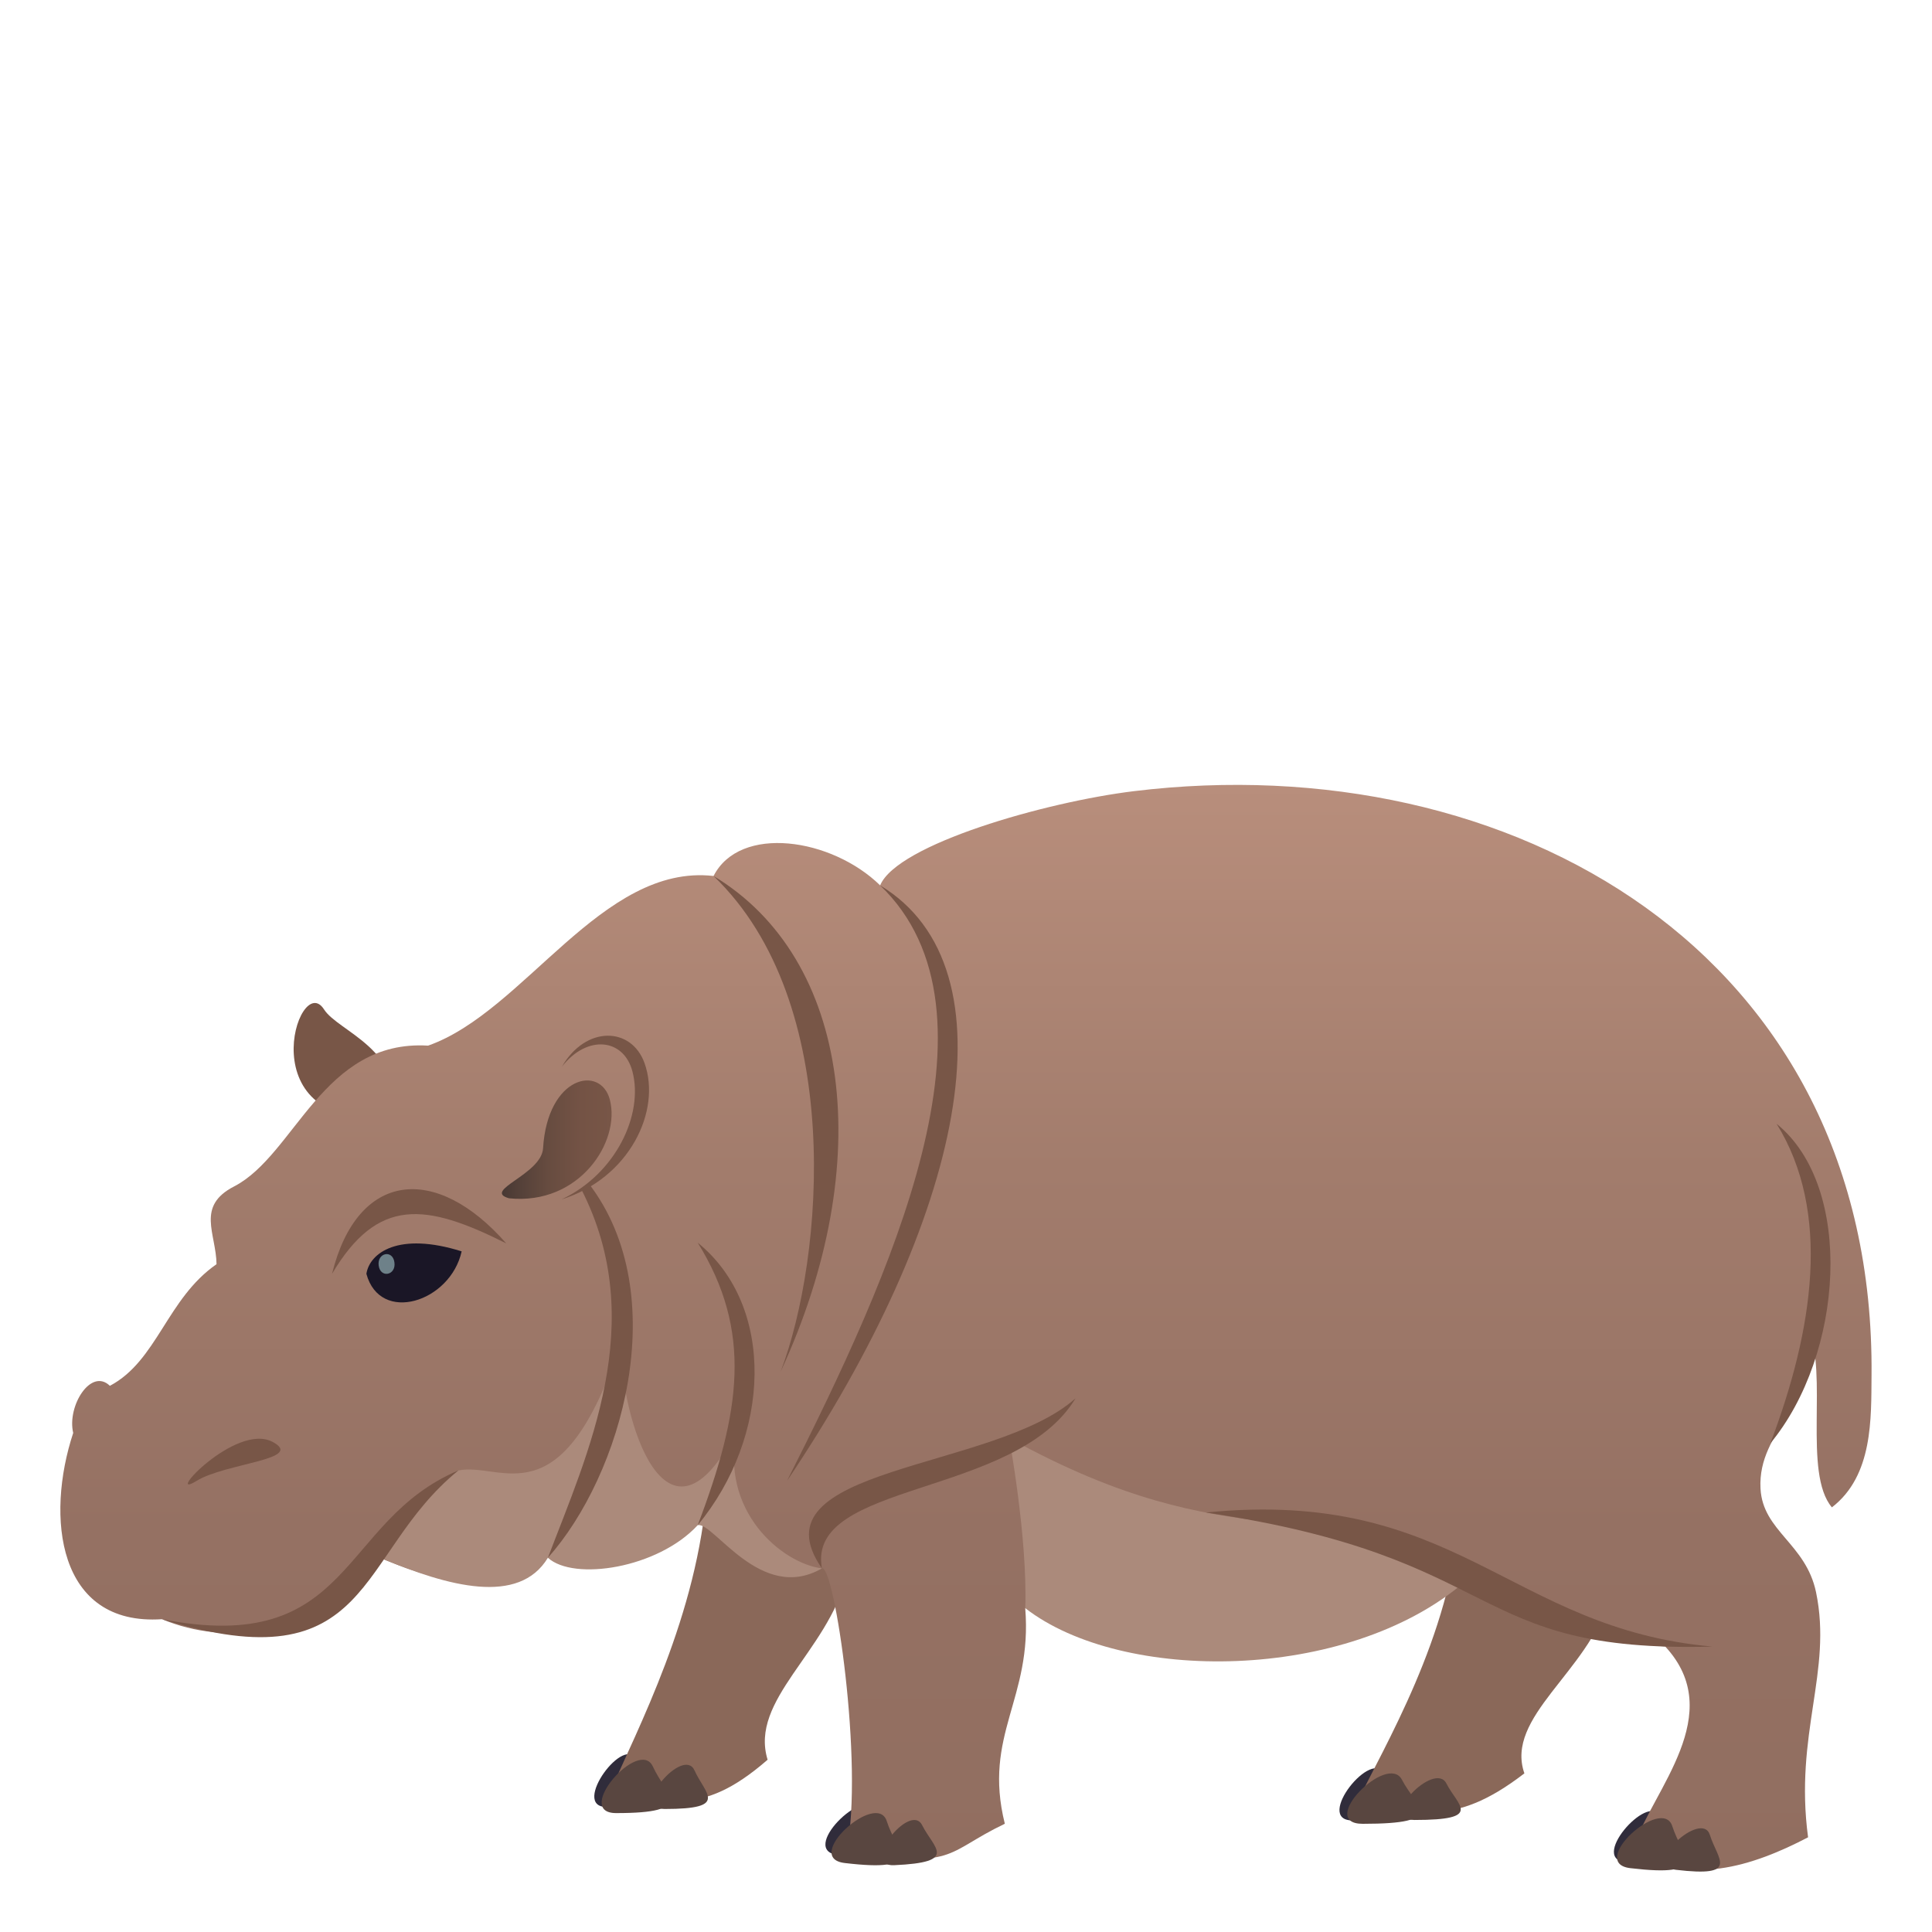 <?xml version="1.0" encoding="utf-8"?>
<!-- Generator: Adobe Illustrator 15.0.0, SVG Export Plug-In . SVG Version: 6.00 Build 0)  -->
<!DOCTYPE svg PUBLIC "-//W3C//DTD SVG 1.1//EN" "http://www.w3.org/Graphics/SVG/1.1/DTD/svg11.dtd">
<svg version="1.1" id="Layer_1" xmlns:x="http://ns.adobe.com/Extensibility/1.0/" xmlns:i="http://ns.adobe.com/AdobeIllustrator/10.0/" xmlns:graph="http://ns.adobe.com/Graphs/1.0/"
	 xmlns="http://www.w3.org/2000/svg" xmlns:xlink="http://www.w3.org/1999/xlink" xmlns:a="http://ns.adobe.com/AdobeSVGViewerExtensions/3.0/"
	 x="0px" y="0px" width="64px" height="64px" viewBox="0 0 64 64" enable-background="new 0 0 64 64" xml:space="preserve">
<path fill="#302C3B" d="M55.01,60.254c-0.253-1.025-2.377,1.287-1.189,1.428C56.011,61.939,55.25,61.234,55.01,60.254z"/>
<path fill="#302C3B" d="M21.098,58.332c-0.37-0.967-2.209,1.525-1.012,1.525C22.291,59.857,21.451,59.258,21.098,58.332z"/>
<path fill-rule="evenodd" clip-rule="evenodd" fill="#8A6859" d="M23.424,49.273c-0.309,4.238-2.295,7.963-3.275,10.225
	c1.969,0,2.965,0.811,5.279-1.205c-0.609-1.979,1.977-3.564,2.617-6.072C26.469,51.322,24.986,50.211,23.424,49.273z"/>
<path fill="#594640" d="M21.628,58.52c-0.445-0.98-2.658,1.541-1.218,1.541C23.063,60.061,22.053,59.453,21.628,58.52z"/>
<path fill="#594640" d="M23.007,58.648c-0.362-0.813-2.159,1.277-0.989,1.277C24.173,59.926,23.353,59.424,23.007,58.648z"/>
<path fill="#302C3B" d="M45.877,58.795c-0.395-0.957-2.356,1.508-1.08,1.508C47.15,60.303,46.255,59.709,45.877,58.795z"/>
<path fill-rule="evenodd" clip-rule="evenodd" fill="#8A6859" d="M48.359,50.23c-0.329,4.002-2.449,7.52-3.496,9.654
	c2.102,0,3.165,0.766,5.634-1.139c-0.649-1.867,2.11-3.365,2.793-5.732C51.608,52.164,50.026,51.115,48.359,50.23z"/>
<path fill="#594640" d="M46.443,58.959c-0.475-0.922-2.837,1.457-1.301,1.457C47.976,60.416,46.896,59.844,46.443,58.959z"/>
<path fill="#594640" d="M47.915,59.082c-0.387-0.768-2.306,1.207-1.057,1.207C49.159,60.289,48.284,59.814,47.915,59.082z"/>
<path fill="#302C3B" d="M28.996,60.074c-0.148-1.078-2.498,1.109-1.328,1.361C29.824,61.896,29.137,61.102,28.996,60.074z"/>
<path fill="#785647" d="M10.734,33.438c-0.854-1.34-2.58,4.122,2.291,3.54C13.422,34.764,11.209,34.182,10.734,33.438z"/>
<linearGradient id="SVGID_1_" gradientUnits="userSpaceOnUse" x1="32.001" y1="61.94" x2="32.001" y2="26.002">
	<stop  offset="0" style="stop-color:#916E60"/>
	<stop  offset="0.315" style="stop-color:#957163"/>
	<stop  offset="0.646" style="stop-color:#A27C6C"/>
	<stop  offset="0.983" style="stop-color:#B78D7B"/>
	<stop  offset="1" style="stop-color:#B88E7C"/>
	<a:midPointStop  offset="0" style="stop-color:#916E60"/>
	<a:midPointStop  offset="0.697" style="stop-color:#916E60"/>
	<a:midPointStop  offset="1" style="stop-color:#B88E7C"/>
</linearGradient>
<path fill-rule="evenodd" clip-rule="evenodd" fill="url(#SVGID_1_)" d="M37.564,26.208c-2.943,0.359-7.848,1.764-8.408,3.121
	c-1.611-1.574-4.646-2.02-5.518-0.311c-3.699-0.422-6.268,4.501-9.457,5.62c-3.49-0.211-4.404,3.621-6.426,4.664
	c-1.268,0.652-0.598,1.551-0.582,2.576c-1.646,1.141-1.963,3.199-3.533,4.029c-0.627-0.609-1.426,0.672-1.215,1.561
	c-0.918,2.781-0.529,6.402,2.941,6.17c2.145,0.887,4.988,0.631,6.975-2.141c2.283,1.018,4.807,1.549,5.809-0.105
	c1.09,0.988,3.678,0.117,4.963-1.143c1.318,0.137,2.307,2.32,4.113,1.705c0.416-0.143,1.396,6.516,0.818,9.355
	c3.648,0.629,3.223,0.07,5.242-0.895c-0.736-2.953,0.922-4.133,0.676-7.145c0,0,7,1.752,14.752-1.025c0,0,2.809,2.002,6.449,2.299
	c2.07,2.236-0.41,4.75-1.047,6.633c1.723,1.395,3.99,0.623,5.779-0.313c-0.461-3.428,0.811-5.49,0.264-8.117
	c-0.337-1.617-1.766-2.02-1.84-3.436c-0.103-1.965,1.955-2.766,1.576-5.309c0.674,1.49-0.176,4.791,0.789,5.932
	c1.367-1.053,1.3-2.951,1.313-4.371C62.125,31.527,50.021,24.691,37.564,26.208z"/>
<path fill-rule="evenodd" clip-rule="evenodd" fill="#AB8A7B" d="M20.564,44.49c-1.957,5.934-3.941,3.926-5.381,4.221
	c-1.311,0.895-2.551,2.906-2.551,2.906c2.205,0.934,4.557,1.576,5.518-0.014c0.854,0.779,3.643,0.352,4.963-1.08
	c0.525-0.115,2.096,2.6,4.113,1.432c-1.309-0.164-3.412-1.889-2.809-4.594C22.084,51.955,20.564,47.002,20.564,44.49z"/>
<path fill-rule="evenodd" clip-rule="evenodd" fill="#AB8A7B" d="M33.43,47.637c0,0,0.613,3.313,0.533,5.635
	c3.209,2.496,10.652,2.457,14.534-0.852C43.455,49.24,41.021,51.826,33.43,47.637z"/>
<path fill="#1A1626" d="M15.293,41.453c-0.375,1.686-2.703,2.418-3.156,0.744C12.246,41.5,13.199,40.795,15.293,41.453z"/>
<path id="Shape_2_" fill="#6E8189" d="M13.066,41.82c0.059,0.428-0.465,0.533-0.522,0.102C12.489,41.492,13.011,41.389,13.066,41.82
	L13.066,41.82z"/>
<path fill="#785647" d="M6.51,49.057c0.955-0.592,3.615-0.707,2.52-1.293C7.801,47.115,5.393,49.748,6.51,49.057z"/>
<path fill-rule="evenodd" clip-rule="evenodd" fill="#785647" d="M19.496,39.195l-0.243,0.195c2.263,4.412,0.206,8.766-1.103,12.213
	C20.585,48.881,22.338,42.895,19.496,39.195z"/>
<path fill-rule="evenodd" clip-rule="evenodd" fill="#785647" d="M23.113,50.523c2.426-2.93,2.594-7.252,0-9.357
	C24.926,44.092,24.547,46.752,23.113,50.523z"/>
<path fill-rule="evenodd" clip-rule="evenodd" fill="#785647" d="M16.77,41.189c-2.322-2.652-4.928-2.408-5.771,1.008
	C12.514,39.648,14.102,39.85,16.77,41.189z"/>
<path fill-rule="evenodd" clip-rule="evenodd" fill="#785647" d="M58.645,47.813c2.424-2.928,2.802-8.482,0.207-10.586
	C60.666,40.148,60.076,44.043,58.645,47.813z"/>
<path fill-rule="evenodd" clip-rule="evenodd" fill="#785647" d="M25.861,45.434c3.201-6.918,2.332-13.672-2.223-16.415
	C28.006,33.208,27.295,41.666,25.861,45.434z"/>
<path fill-rule="evenodd" clip-rule="evenodd" fill="#785647" d="M26.07,49.057c5.842-8.674,7.641-16.984,3.086-19.727
	C33.523,33.519,29.502,42.262,26.07,49.057z"/>
<path fill-rule="evenodd" clip-rule="evenodd" fill="#785647" d="M39.943,50.104c10.081,1.5,8.554,4.662,16.785,4.441
	C49.984,53.949,48.271,49.273,39.943,50.104z"/>
<path fill-rule="evenodd" clip-rule="evenodd" fill="#785647" d="M27.227,51.955c-0.529-2.898,6.414-2.33,8.402-5.635
	C32.939,48.734,24.859,48.551,27.227,51.955z"/>
<path fill-rule="evenodd" clip-rule="evenodd" fill="#785647" d="M5.367,53.639c7.037,2.18,6.385-2.129,9.816-4.928
	C11.205,50.398,11.705,54.879,5.367,53.639z"/>
<path fill="#785647" d="M21.35,35.215c-0.433-1.205-1.942-1.249-2.734,0.117c0.832-1.063,2.043-0.941,2.334,0.16
	c0.376,1.428-0.551,3.396-2.348,4.24C20.856,39.027,21.917,36.793,21.35,35.215z"/>
<linearGradient id="SVGID_2_" gradientUnits="userSpaceOnUse" x1="16.625" y1="37.753" x2="20.26" y2="37.753">
	<stop  offset="0" style="stop-color:#473833"/>
	<stop  offset="0.127" style="stop-color:#523F38"/>
	<stop  offset="0.426" style="stop-color:#674C40"/>
	<stop  offset="0.72" style="stop-color:#745345"/>
	<stop  offset="1" style="stop-color:#785647"/>
	<a:midPointStop  offset="0" style="stop-color:#473833"/>
	<a:midPointStop  offset="0.303" style="stop-color:#473833"/>
	<a:midPointStop  offset="1" style="stop-color:#785647"/>
</linearGradient>
<path fill="url(#SVGID_2_)" d="M16.863,39.695c2.33,0.24,3.705-1.881,3.338-3.27c-0.307-1.158-2.064-0.791-2.211,1.613
	C17.936,38.912,15.955,39.439,16.863,39.695z"/>
<path fill="#594640" d="M29.375,60.328c-0.326-1.025-2.82,1.219-1.391,1.387C30.619,62.027,29.688,61.307,29.375,60.328z"/>
<path fill="#594640" d="M30.549,60.465c-0.396-0.795-2.098,1.375-0.93,1.322C31.771,61.691,30.93,61.227,30.549,60.465z"/>
<path fill="#594640" d="M55.397,60.496c-0.327-1.025-2.821,1.219-1.391,1.389C56.642,62.195,55.71,61.475,55.397,60.496z"/>
<path fill="#594640" d="M56.642,60.785c-0.263-0.85-2.293,1.018-1.132,1.154C57.649,62.193,56.895,61.598,56.642,60.785z"/>
</svg>
